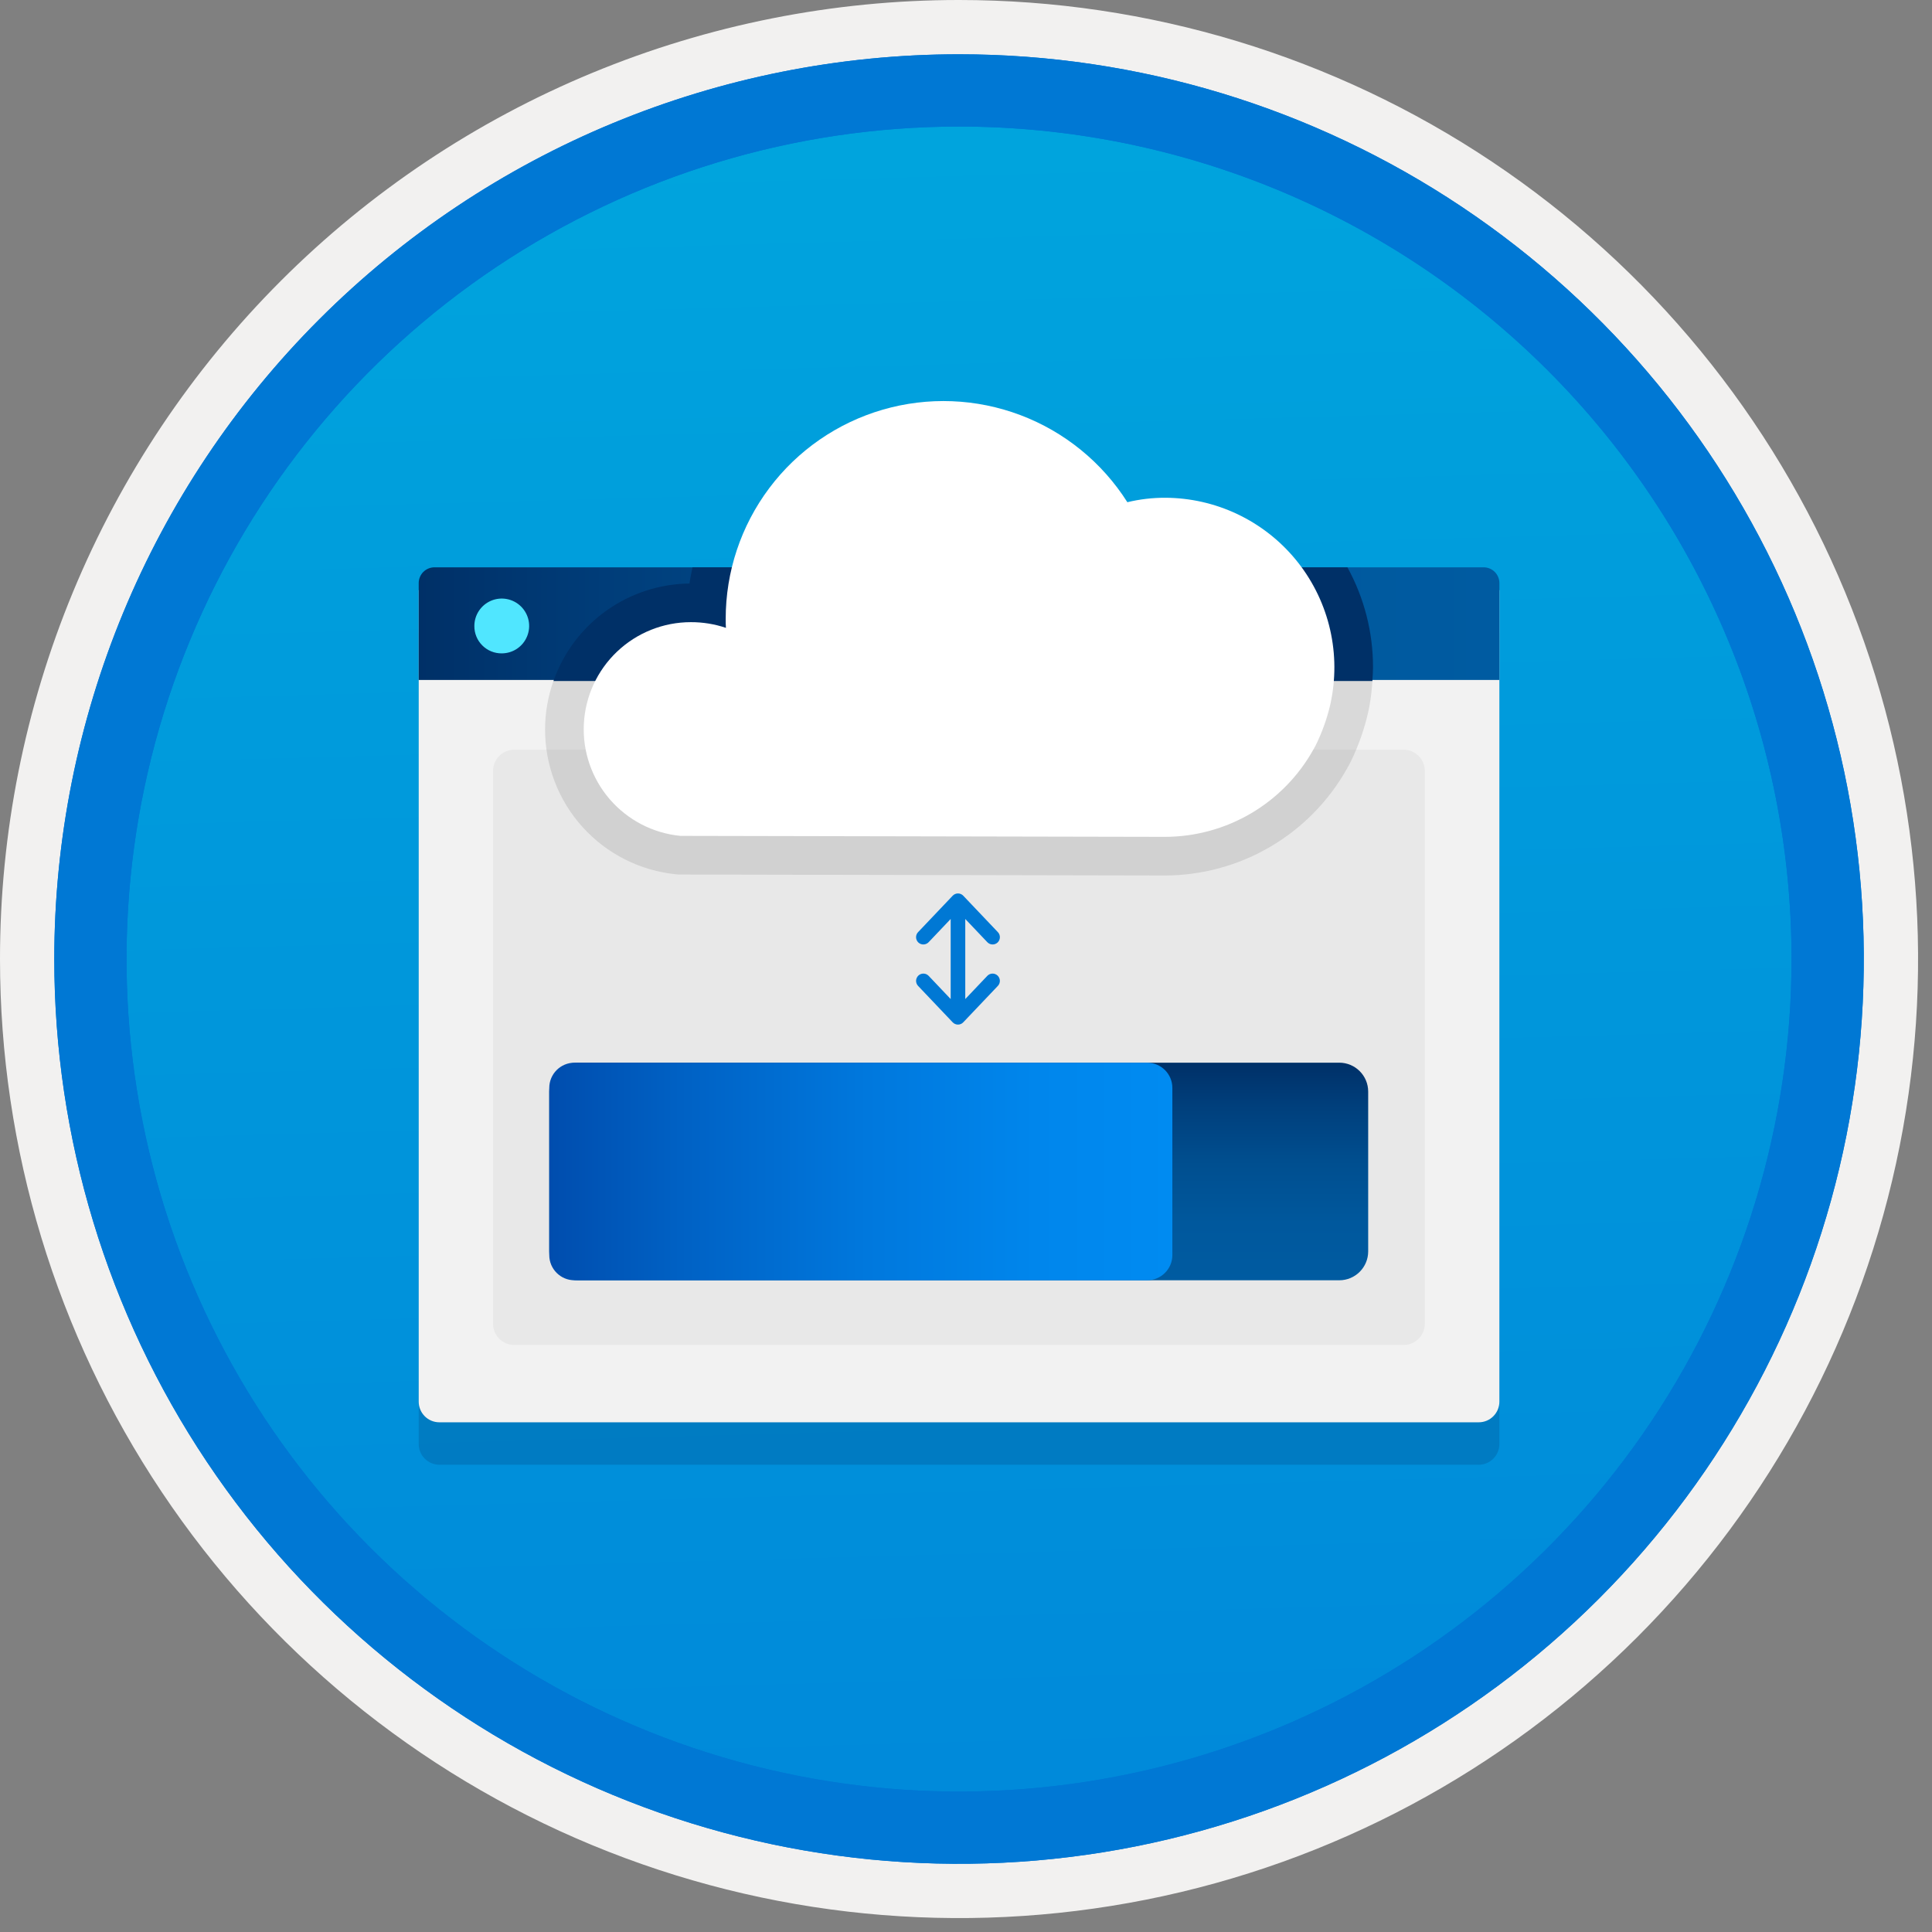 <svg width="100" height="100" viewBox="0 0 100 100" fill="none" xmlns="http://www.w3.org/2000/svg">
<rect x="0" y="0" width="100" height="100" fill="#808080" stroke="none"/>
<g clip-path="url(#clip0_370_557)">
<path d="M49.64 96.45C40.382 96.45 31.332 93.704 23.634 88.561C15.936 83.417 9.936 76.107 6.393 67.553C2.85 59 1.923 49.588 3.73 40.508C5.536 31.427 9.994 23.087 16.54 16.54C23.087 9.994 31.428 5.535 40.508 3.729C49.588 1.923 59 2.85 67.553 6.393C76.107 9.936 83.418 15.936 88.561 23.634C93.705 31.331 96.45 40.382 96.45 49.64C96.451 55.787 95.24 61.874 92.888 67.554C90.535 73.233 87.088 78.394 82.741 82.74C78.394 87.087 73.234 90.535 67.554 92.888C61.875 95.24 55.787 96.45 49.64 96.45V96.45Z" fill="url(#paint0_linear_370_557)"/>
<path fill-rule="evenodd" clip-rule="evenodd" d="M95.54 49.64C95.54 58.718 92.848 67.592 87.805 75.141C82.761 82.689 75.592 88.572 67.205 92.046C58.818 95.52 49.589 96.429 40.685 94.658C31.782 92.887 23.603 88.515 17.184 82.096C10.765 75.677 6.393 67.498 4.622 58.594C2.851 49.691 3.76 40.462 7.234 32.075C10.708 23.688 16.591 16.519 24.139 11.475C31.688 6.432 40.562 3.74 49.64 3.74C55.668 3.74 61.636 4.927 67.205 7.234C72.774 9.54 77.834 12.921 82.096 17.184C86.359 21.446 89.739 26.506 92.046 32.075C94.353 37.644 95.54 43.612 95.54 49.64V49.64ZM49.64 -0C59.458 -0 69.055 2.911 77.219 8.366C85.382 13.82 91.744 21.573 95.501 30.643C99.258 39.714 100.242 49.695 98.326 59.324C96.411 68.953 91.683 77.798 84.741 84.741C77.799 91.683 68.954 96.411 59.324 98.326C49.695 100.241 39.714 99.258 30.644 95.501C21.573 91.744 13.82 85.382 8.366 77.218C2.911 69.055 -1.61629e-06 59.458 3.61524e-07 49.64C-0.001 43.121 1.283 36.666 3.777 30.642C6.271 24.62 9.928 19.147 14.537 14.537C19.147 9.928 24.62 6.271 30.643 3.777C36.666 1.283 43.121 -0.001 49.64 -0V-0Z" fill="#F2F1F0"/>
<path fill-rule="evenodd" clip-rule="evenodd" d="M92.73 49.64C92.73 58.162 90.202 66.493 85.468 73.579C80.733 80.666 74.003 86.189 66.129 89.45C58.256 92.711 49.592 93.565 41.233 91.902C32.874 90.239 25.197 86.135 19.17 80.109C13.144 74.083 9.04 66.405 7.378 58.046C5.715 49.688 6.568 41.024 9.83 33.15C13.091 25.276 18.614 18.547 25.7 13.812C32.786 9.077 41.117 6.55 49.64 6.55C55.298 6.55 60.902 7.664 66.13 9.829C71.358 11.995 76.108 15.169 80.11 19.17C84.111 23.171 87.285 27.922 89.45 33.15C91.616 38.378 92.73 43.981 92.73 49.64ZM49.64 2.81C58.902 2.81 67.956 5.557 75.657 10.702C83.358 15.848 89.36 23.162 92.905 31.719C96.449 40.276 97.377 49.692 95.57 58.776C93.763 67.86 89.303 76.204 82.753 82.754C76.204 89.303 67.86 93.763 58.776 95.57C49.691 97.377 40.276 96.45 31.718 92.905C23.161 89.361 15.848 83.359 10.702 75.657C5.556 67.956 2.81 58.902 2.81 49.64C2.811 37.22 7.745 25.31 16.527 16.527C25.309 7.745 37.22 2.811 49.64 2.81V2.81Z" fill="#0078D4"/>
<path fill-rule="evenodd" clip-rule="evenodd" d="M92.73 49.64C92.73 58.162 90.202 66.493 85.468 73.579C80.733 80.665 74.003 86.189 66.129 89.45C58.256 92.711 49.592 93.565 41.233 91.902C32.874 90.239 25.197 86.135 19.17 80.109C13.144 74.083 9.04 66.405 7.378 58.046C5.715 49.688 6.568 41.024 9.83 33.15C13.091 25.276 18.614 18.547 25.7 13.812C32.786 9.077 41.117 6.55 49.64 6.55C55.298 6.55 60.902 7.664 66.13 9.829C71.358 11.995 76.108 15.169 80.11 19.17C84.111 23.171 87.285 27.922 89.45 33.15C91.616 38.378 92.73 43.981 92.73 49.64V49.64ZM49.64 2.81C58.902 2.81 67.956 5.556 75.657 10.702C83.358 15.848 89.36 23.162 92.905 31.719C96.449 40.276 97.377 49.692 95.57 58.776C93.763 67.86 89.303 76.204 82.753 82.754C76.204 89.303 67.86 93.763 58.776 95.57C49.691 97.377 40.276 96.45 31.718 92.905C23.161 89.361 15.848 83.358 10.702 75.657C5.556 67.956 2.81 58.902 2.81 49.64C2.811 37.22 7.745 25.309 16.527 16.527C25.309 7.745 37.22 2.811 49.64 2.81V2.81Z" fill="#0078D4"/>
<path opacity="0.2" d="M22.739 75.815H76.541C76.824 75.814 77.095 75.701 77.294 75.501C77.494 75.302 77.607 75.031 77.608 74.748V32.743H21.672V74.748C21.673 75.031 21.786 75.301 21.985 75.501C22.185 75.701 22.456 75.814 22.739 75.815V75.815Z" fill="#003067"/>
<path d="M22.739 73.618H76.541C76.824 73.618 77.095 73.505 77.294 73.305C77.494 73.105 77.607 72.834 77.608 72.552V30.547H21.672V72.552C21.673 72.834 21.786 73.105 21.985 73.305C22.185 73.505 22.456 73.618 22.739 73.618V73.618Z" fill="#F2F2F2"/>
<path d="M21.672 35.196H77.608V30.182C77.608 30.075 77.587 29.968 77.546 29.869C77.505 29.769 77.445 29.679 77.369 29.603C77.293 29.527 77.203 29.467 77.103 29.426C77.004 29.385 76.897 29.364 76.79 29.364H22.49C22.383 29.364 22.276 29.385 22.177 29.426C22.077 29.467 21.987 29.527 21.911 29.603C21.835 29.679 21.775 29.769 21.734 29.869C21.693 29.968 21.672 30.075 21.672 30.182L21.672 35.196Z" fill="url(#paint1_linear_370_557)"/>
<path d="M25.975 33.818C26.256 33.817 26.529 33.733 26.762 33.577C26.995 33.42 27.176 33.198 27.282 32.938C27.389 32.679 27.416 32.394 27.361 32.119C27.305 31.844 27.169 31.592 26.97 31.394C26.771 31.196 26.518 31.062 26.243 31.008C25.968 30.954 25.683 30.983 25.424 31.091C25.165 31.2 24.944 31.382 24.789 31.616C24.634 31.849 24.552 32.124 24.553 32.404C24.551 32.591 24.587 32.776 24.658 32.949C24.729 33.122 24.834 33.279 24.967 33.41C25.099 33.542 25.256 33.646 25.43 33.716C25.603 33.786 25.788 33.821 25.975 33.818V33.818Z" fill="#50E6FF"/>
<path d="M72.65 38.805H26.62C26.013 38.805 25.521 39.297 25.521 39.903V68.517C25.521 69.124 26.013 69.616 26.62 69.616H72.65C73.256 69.616 73.748 69.124 73.748 68.517V39.903C73.748 39.297 73.256 38.805 72.65 38.805Z" fill="#E8E8E8"/>
<path opacity="0.2" d="M28.213 37.747C28.209 39.618 28.902 41.425 30.158 42.813C31.414 44.201 33.142 45.072 35.005 45.254L35.104 45.264L60.297 45.315C62.213 45.311 64.093 44.799 65.746 43.831C67.399 42.863 68.766 41.474 69.707 39.805L69.757 39.715C69.803 39.637 69.847 39.559 69.902 39.448C70.306 38.626 70.613 37.76 70.816 36.867C70.816 36.867 70.875 36.581 70.878 36.559C70.957 36.127 71.009 35.689 71.034 35.25H28.646C28.361 36.052 28.215 36.896 28.213 37.747V37.747Z" fill="#767676"/>
<path d="M69.742 29.364H35.844C35.787 29.642 35.727 29.92 35.688 30.204C34.138 30.22 32.631 30.714 31.371 31.617C30.111 32.52 29.16 33.788 28.646 35.251H71.034C71.049 35.012 71.067 34.774 71.067 34.533C71.068 32.726 70.613 30.948 69.742 29.364V29.364Z" fill="#003067"/>
<path d="M68.862 36.441C68.875 36.351 68.901 36.261 68.913 36.185C69.154 34.917 69.112 33.613 68.791 32.363C68.47 31.114 67.878 29.951 67.057 28.956C66.236 27.961 65.205 27.16 64.04 26.608C62.873 26.056 61.6 25.768 60.31 25.764C59.651 25.762 58.993 25.839 58.352 25.994C57.044 23.932 55.102 22.35 52.819 21.487C50.535 20.623 48.032 20.525 45.687 21.206C43.342 21.888 41.282 23.312 39.817 25.265C38.351 27.219 37.56 29.595 37.562 32.037C37.562 32.19 37.562 32.344 37.574 32.498C36.989 32.3 36.374 32.201 35.757 32.203C34.334 32.203 32.966 32.751 31.936 33.731C30.905 34.712 30.291 36.051 30.22 37.472C30.149 38.893 30.628 40.286 31.556 41.364C32.484 42.442 33.791 43.123 35.206 43.264L60.298 43.315C61.859 43.313 63.393 42.896 64.74 42.107C66.088 41.317 67.201 40.183 67.966 38.822C68.004 38.745 68.056 38.668 68.094 38.591C68.433 37.907 68.691 37.185 68.862 36.441Z" fill="white"/>
<path d="M69.32 55.004H29.927C29.1 55.004 28.43 55.675 28.43 56.502V64.77C28.43 65.597 29.1 66.267 29.927 66.267H69.32C70.147 66.267 70.817 65.597 70.817 64.77V56.502C70.817 55.675 70.147 55.004 69.32 55.004Z" fill="url(#paint2_linear_370_557)"/>
<path d="M59.375 55.004H29.736C29.015 55.004 28.43 55.589 28.43 56.31V64.962C28.43 65.683 29.015 66.267 29.736 66.267H59.375C60.096 66.267 60.681 65.683 60.681 64.962V56.31C60.681 55.589 60.096 55.004 59.375 55.004Z" fill="url(#paint3_linear_370_557)"/>
<path d="M48.067 48.767C48.032 48.803 47.992 48.832 47.946 48.852C47.901 48.873 47.852 48.884 47.803 48.885C47.753 48.887 47.703 48.878 47.657 48.861C47.611 48.843 47.568 48.816 47.532 48.782C47.496 48.748 47.467 48.707 47.447 48.661C47.427 48.616 47.416 48.567 47.415 48.517C47.414 48.468 47.422 48.418 47.44 48.372C47.458 48.325 47.485 48.283 47.52 48.247L49.311 46.362C49.346 46.325 49.389 46.295 49.436 46.275C49.483 46.255 49.533 46.244 49.584 46.244C49.636 46.244 49.686 46.255 49.733 46.275C49.78 46.295 49.823 46.325 49.858 46.362L51.649 48.247C51.684 48.283 51.711 48.325 51.729 48.372C51.747 48.418 51.755 48.468 51.754 48.517C51.753 48.567 51.742 48.616 51.722 48.661C51.702 48.707 51.673 48.748 51.637 48.782C51.601 48.816 51.559 48.843 51.512 48.861C51.466 48.878 51.416 48.887 51.367 48.885C51.317 48.884 51.268 48.873 51.223 48.852C51.178 48.832 51.137 48.803 51.103 48.767L49.962 47.566V51.711L51.103 50.51C51.137 50.474 51.178 50.446 51.223 50.425C51.268 50.405 51.317 50.394 51.366 50.393C51.416 50.392 51.465 50.4 51.511 50.418C51.557 50.436 51.6 50.462 51.636 50.497C51.672 50.531 51.7 50.572 51.721 50.617C51.741 50.662 51.752 50.711 51.753 50.76C51.754 50.81 51.746 50.859 51.728 50.905C51.71 50.952 51.684 50.994 51.649 51.03L49.858 52.915C49.823 52.953 49.78 52.982 49.733 53.002C49.686 53.023 49.636 53.033 49.584 53.033C49.533 53.033 49.483 53.023 49.436 53.002C49.389 52.982 49.346 52.953 49.311 52.915L47.52 51.03C47.486 50.994 47.459 50.952 47.441 50.905C47.423 50.859 47.415 50.81 47.416 50.76C47.417 50.711 47.428 50.662 47.449 50.617C47.469 50.572 47.498 50.531 47.533 50.497C47.569 50.462 47.612 50.436 47.658 50.418C47.704 50.4 47.753 50.392 47.803 50.393C47.852 50.394 47.901 50.405 47.946 50.425C47.992 50.446 48.032 50.474 48.067 50.51L49.207 51.711V47.566L48.067 48.767Z" fill="#0078D4"/>
</g>
<defs>
<linearGradient id="paint0_linear_370_557" x1="47.87" y1="-15.153" x2="51.852" y2="130.615" gradientUnits="userSpaceOnUse">
<stop stop-color="#00ABDE"/>
<stop offset="1" stop-color="#007ED8"/>
</linearGradient>
<linearGradient id="paint1_linear_370_557" x1="21.672" y1="32.28" x2="77.708" y2="32.28" gradientUnits="userSpaceOnUse">
<stop stop-color="#003067"/>
<stop offset="0.2" stop-color="#003F7C"/>
<stop offset="0.47" stop-color="#004F90"/>
<stop offset="0.74" stop-color="#00589D"/>
<stop offset="1" stop-color="#005BA1"/>
</linearGradient>
<linearGradient id="paint2_linear_370_557" x1="49.623" y1="66.267" x2="49.623" y2="54.984" gradientUnits="userSpaceOnUse">
<stop stop-color="#005BA1"/>
<stop offset="0.26" stop-color="#00589D"/>
<stop offset="0.53" stop-color="#004F90"/>
<stop offset="0.8" stop-color="#003F7C"/>
<stop offset="1" stop-color="#003067"/>
</linearGradient>
<linearGradient id="paint3_linear_370_557" x1="28.43" y1="60.636" x2="60.681" y2="60.636" gradientUnits="userSpaceOnUse">
<stop stop-color="#004DAE"/>
<stop offset="0.21" stop-color="#0061C4"/>
<stop offset="0.51" stop-color="#0078DD"/>
<stop offset="0.78" stop-color="#0086EC"/>
<stop offset="1" stop-color="#008BF1"/>
</linearGradient>
<clipPath id="clip0_370_557">
<rect width="99.28" height="99.28" fill="white"/>
</clipPath>
</defs>
</svg>
